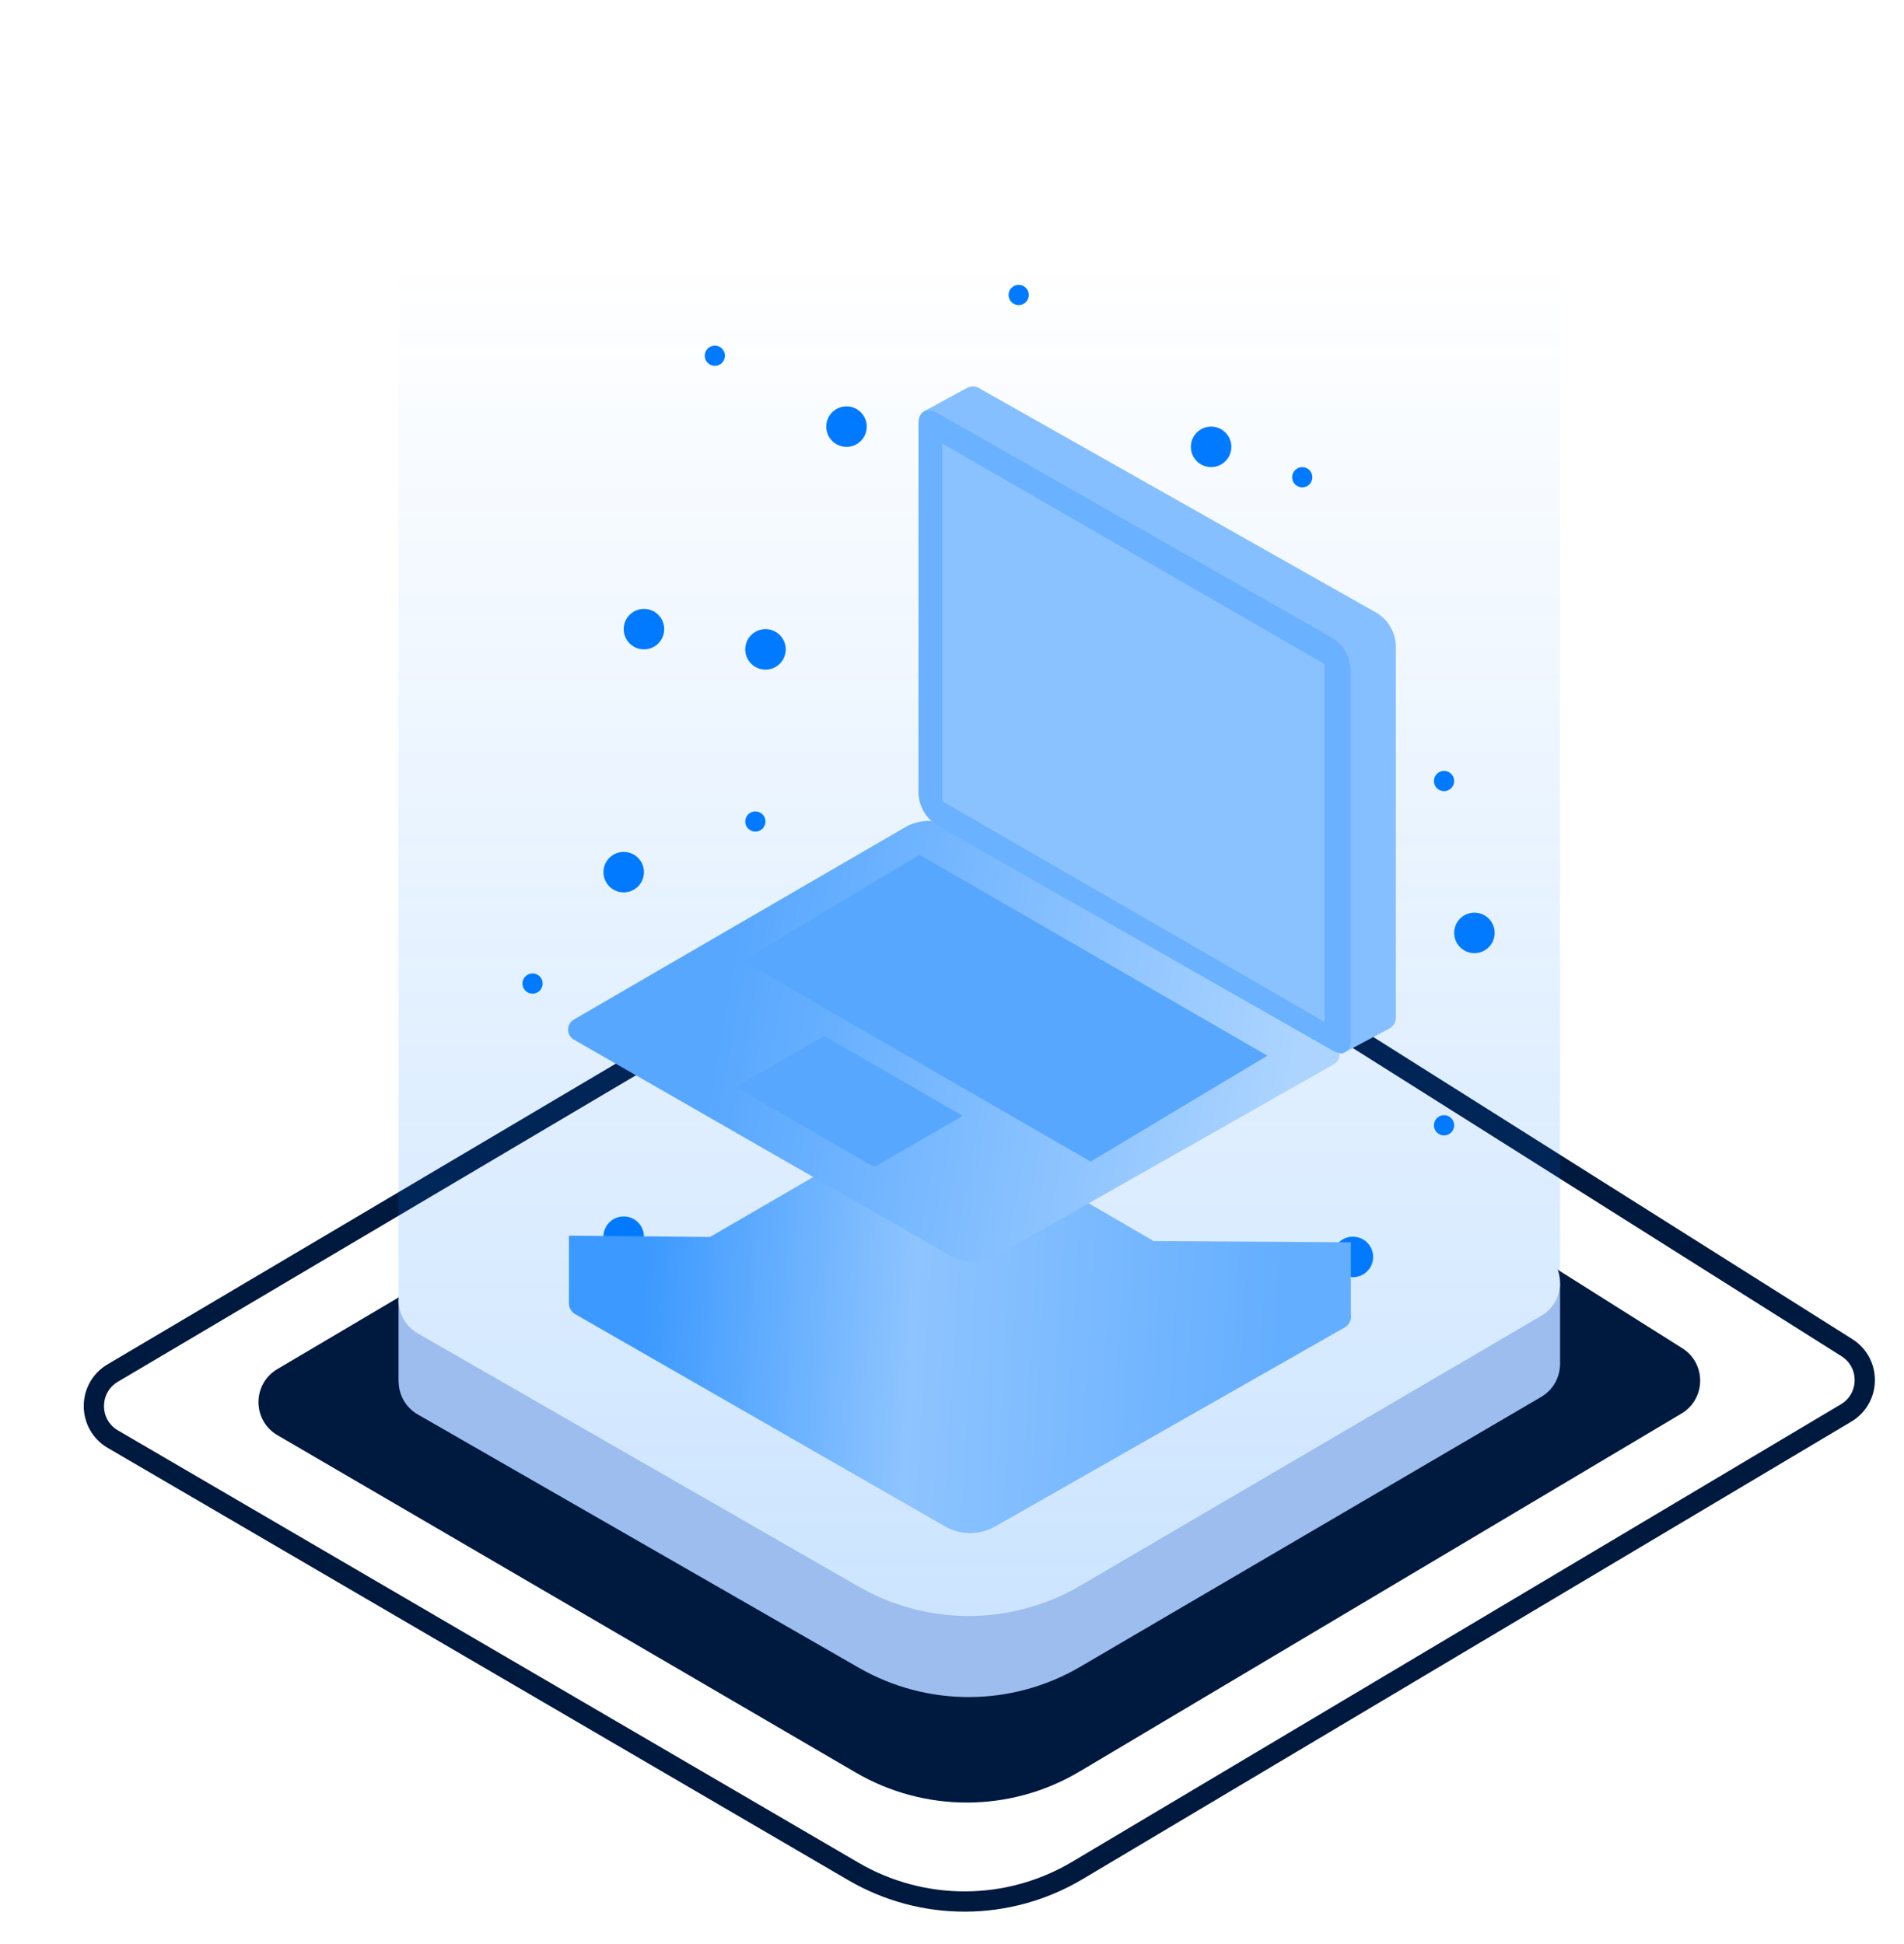 <svg width="94" height="96" viewBox="0 0 94 96" fill="none" xmlns="http://www.w3.org/2000/svg">
<g clip-path="url(#clip0_1861_42896)">
<path d="M42.132 92.41L5.573 71.065C4.326 70.337 4.321 68.537 5.563 67.801L45.044 44.44C48.558 42.361 52.94 42.423 56.393 44.602L91.18 66.546C92.375 67.3 92.353 69.05 91.138 69.773L53.187 92.364C49.784 94.389 45.551 94.407 42.132 92.41Z" stroke="#00193F"/>
<path d="M42.245 87.525L13.7 70.87C12.453 70.142 12.447 68.341 13.691 67.606L44.605 49.325C48.117 47.248 52.497 47.311 55.949 49.487L83.053 66.573C84.249 67.327 84.226 69.079 83.011 69.802L53.294 87.479C49.894 89.502 45.663 89.519 42.245 87.525Z" fill="#00193F"/>
<path fill-rule="evenodd" clip-rule="evenodd" d="M20.631 69.848L42.403 82.354C45.788 84.298 49.955 84.28 53.324 82.308L76.083 68.981C76.686 68.628 76.998 68.023 77.018 67.409L77.02 67.409V63.38L72.421 63.441L55.511 52.947C52.09 50.825 47.777 50.764 44.297 52.789L24.917 64.07L19.676 64.139V68.235L19.681 68.235C19.69 68.864 20.007 69.49 20.631 69.848Z" fill="#9CBDEE"/>
<path d="M42.403 78.354L20.631 65.848C19.368 65.123 19.363 63.303 20.621 62.571L44.297 48.789C47.777 46.764 52.09 46.825 55.511 48.948L76.124 61.739C77.335 62.491 77.313 64.261 76.083 64.981L53.324 78.308C49.955 80.281 45.788 80.298 42.403 78.354Z" fill="white"/>
<path opacity="0.2" d="M20.631 65.858L42.403 78.364C45.788 80.308 49.955 80.291 53.324 78.318L76.083 64.991C76.686 64.638 76.998 64.033 77.018 63.419L77.02 63.419V59.391V13L19.681 13L19.676 60.15V64.245L19.681 64.245C19.69 64.875 20.007 65.5 20.631 65.858Z" fill="url(#paint0_linear_1861_42896)"/>
<circle cx="66.792" cy="62.066" r="1" fill="#017AFF"/>
<circle cx="30.792" cy="61.066" r="1" fill="#017AFF"/>
<circle cx="30.792" cy="43.066" r="1" fill="#017AFF"/>
<circle cx="37.792" cy="32.066" r="1" fill="#017AFF"/>
<circle cx="31.792" cy="31.066" r="1" fill="#017AFF"/>
<circle cx="41.792" cy="21.066" r="1" fill="#017AFF"/>
<circle cx="59.792" cy="22.066" r="1" fill="#017AFF"/>
<circle cx="72.792" cy="46.066" r="1" fill="#017AFF"/>
<circle cx="71.292" cy="55.566" r="0.5" fill="#017AFF"/>
<circle cx="37.292" cy="40.566" r="0.5" fill="#017AFF"/>
<circle cx="50.292" cy="14.566" r="0.5" fill="#017AFF"/>
<circle cx="35.292" cy="17.566" r="0.5" fill="#017AFF"/>
<circle cx="64.292" cy="23.566" r="0.5" fill="#017AFF"/>
<circle cx="71.292" cy="38.566" r="0.5" fill="#017AFF"/>
<circle cx="26.292" cy="48.566" r="0.5" fill="#017AFF"/>
<circle cx="35.292" cy="65.566" r="0.5" fill="#017AFF"/>
<g filter="url(#filter0_d_1861_42896)">
<path d="M28.395 54.559L46.631 65.027C47.4 65.479 48.352 65.486 49.129 65.046L66.386 55.218C66.635 55.077 66.737 54.806 66.692 54.559V51.013L56.959 50.952L47.084 45.22C46.308 44.77 45.351 44.77 44.575 45.22L35.052 50.75L28.088 50.685V53.984C28.076 54.205 28.178 54.431 28.395 54.559Z" fill="url(#paint1_linear_1861_42896)"/>
</g>
<path d="M46.907 62.002L28.335 51.338C27.952 51.118 27.951 50.566 28.333 50.344L44.689 40.847C45.395 40.437 46.266 40.433 46.976 40.836L65.846 51.56C66.233 51.78 66.233 52.339 65.846 52.558L49.182 62.008C48.476 62.408 47.611 62.406 46.907 62.002Z" fill="url(#paint2_linear_1861_42896)"/>
<path d="M67.989 30.277L48.395 19.201C48.305 19.135 48.199 19.095 48.087 19.084C47.976 19.074 47.864 19.095 47.763 19.143L45.637 20.3L45.637 39.344C45.65 39.658 45.739 39.964 45.895 40.236C46.051 40.508 46.271 40.739 46.535 40.908L66.235 52.044L68.662 50.749C68.75 50.683 68.819 50.595 68.862 50.495C68.906 50.394 68.923 50.284 68.912 50.175V31.874C68.899 31.553 68.809 31.24 68.648 30.961C68.487 30.683 68.261 30.448 67.989 30.277Z" fill="#85BFFF"/>
<path d="M65.798 31.511L46.236 20.375C45.745 20.092 45.346 20.325 45.346 20.89V39.191C45.362 39.501 45.451 39.802 45.606 40.071C45.761 40.34 45.977 40.569 46.236 40.738L65.798 51.875C66.289 52.158 66.688 51.933 66.688 51.359V33.058C66.67 32.749 66.581 32.448 66.426 32.179C66.272 31.911 66.056 31.682 65.798 31.511Z" fill="#6AB1FF"/>
<path d="M46.519 39.565V21.897L65.386 32.787V50.456L46.519 39.565Z" fill="#8AC2FF"/>
<path d="M36.666 47.444L45.394 42.208L62.57 52.128L53.842 57.357L36.666 47.444Z" fill="#57A7FF"/>
<path d="M43.159 57.623L36.321 53.674L40.69 51.157L47.528 55.099L43.159 57.623Z" fill="#57A7FF"/>
</g>
<defs>
<filter id="filter0_d_1861_42896" x="22.348" y="44.882" width="50.094" height="36.559" filterUnits="userSpaceOnUse" color-interpolation-filters="sRGB">
<feFlood flood-opacity="0" result="BackgroundImageFix"/>
<feColorMatrix in="SourceAlpha" type="matrix" values="0 0 0 0 0 0 0 0 0 0 0 0 0 0 0 0 0 0 127 0" result="hardAlpha"/>
<feOffset dy="10.331"/>
<feGaussianBlur stdDeviation="2.87"/>
<feComposite in2="hardAlpha" operator="out"/>
<feColorMatrix type="matrix" values="0 0 0 0 0.232 0 0 0 0 0.596 0 0 0 0 1 0 0 0 0.23 0"/>
<feBlend mode="normal" in2="BackgroundImageFix" result="effect1_dropShadow_1861_42896"/>
<feBlend mode="normal" in="SourceGraphic" in2="effect1_dropShadow_1861_42896" result="shape"/>
</filter>
<linearGradient id="paint0_linear_1861_42896" x1="48.348" y1="13" x2="48.348" y2="79.81" gradientUnits="userSpaceOnUse">
<stop stop-color="#017AFF" stop-opacity="0"/>
<stop offset="1" stop-color="#017AFF"/>
</linearGradient>
<linearGradient id="paint1_linear_1861_42896" x1="31.598" y1="56.238" x2="63.162" y2="58.14" gradientUnits="userSpaceOnUse">
<stop stop-color="#3C99FF"/>
<stop offset="0.424" stop-color="#8EC4FF"/>
<stop offset="1" stop-color="#64AEFF"/>
</linearGradient>
<linearGradient id="paint2_linear_1861_42896" x1="36.102" y1="47.018" x2="64.015" y2="52.105" gradientUnits="userSpaceOnUse">
<stop stop-color="#57A7FF"/>
<stop offset="1" stop-color="#ACD4FF"/>
</linearGradient>
<clipPath id="clip0_1861_42896">
<rect width="92.375" height="96" fill="white" transform="translate(0.792)"/>
</clipPath>
</defs>
</svg>
